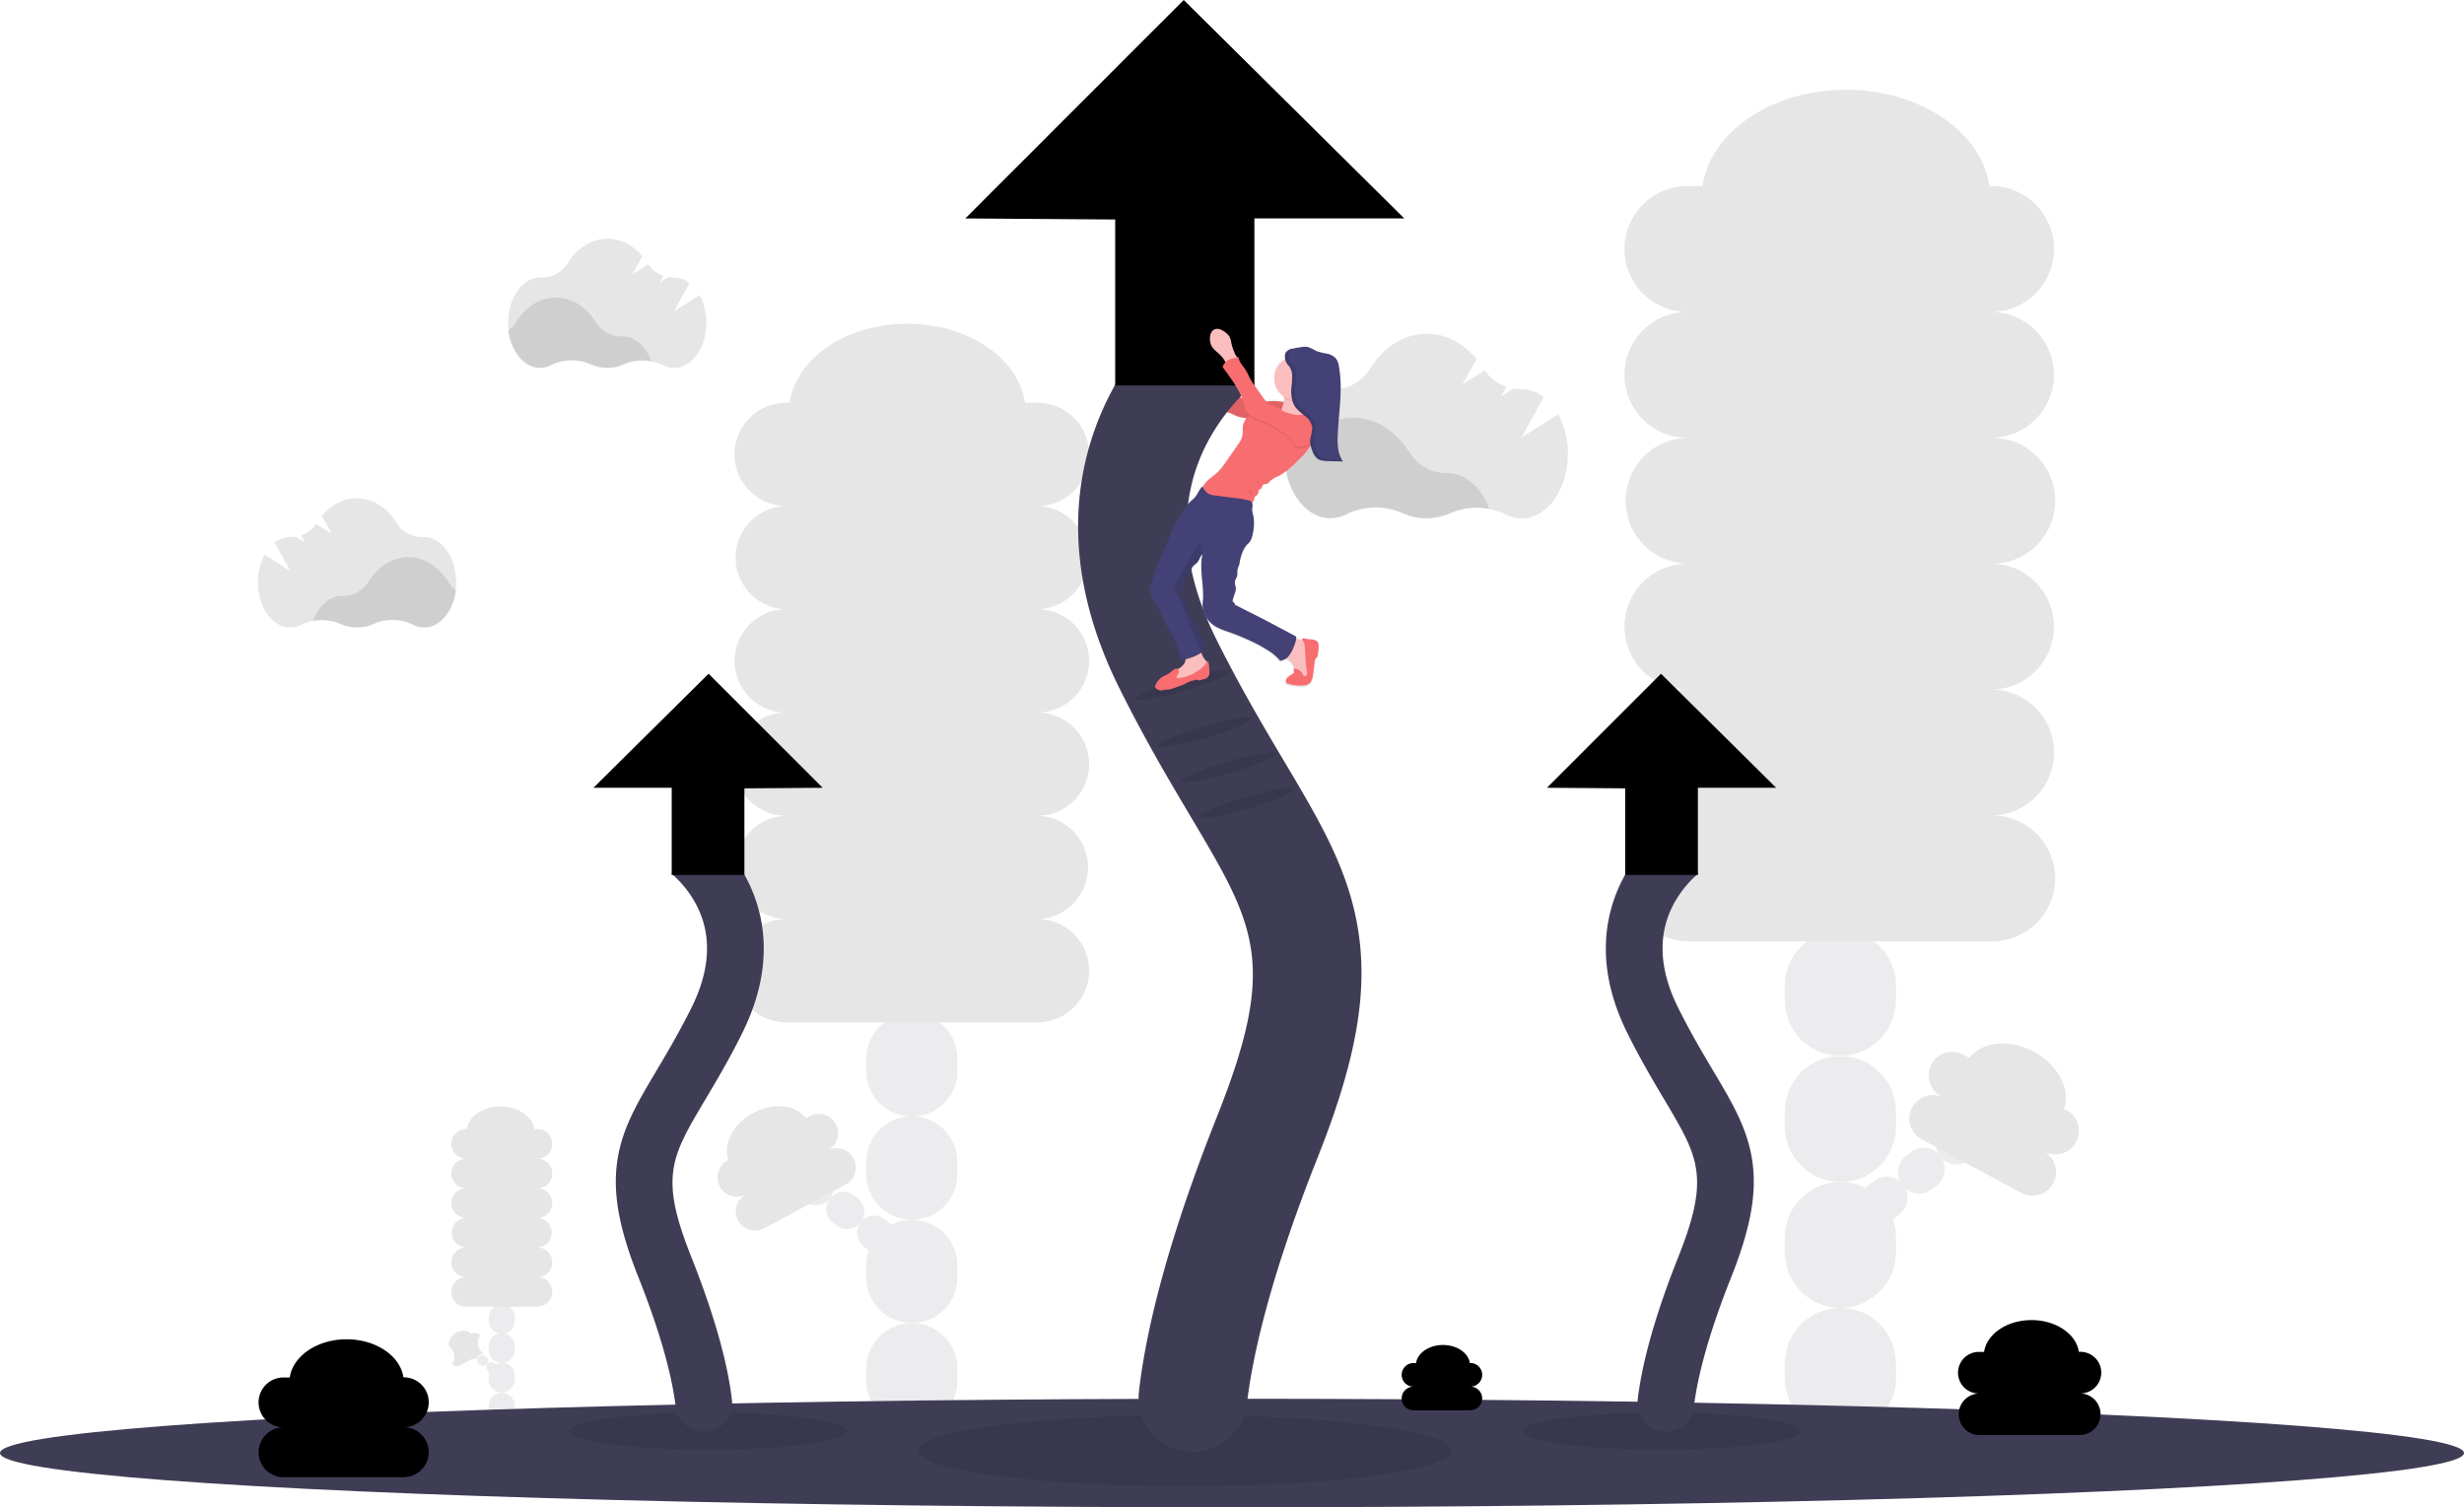 <svg id="ac59e0a9-a4b2-4068-bf01-0bc90fb884ae" data-name="Layer 1" xmlns="http://www.w3.org/2000/svg" xmlns:xlink="http://www.w3.org/1999/xlink" width="1044" height="638.64" viewBox="0 0 1044 638.64"><defs><linearGradient id="e0b4a9ab-a9fc-438e-ac54-890183d3f4bc" x1="2829.94" y1="423.77" x2="2829.94" y2="269.56" gradientTransform="matrix(-1, 0, 0, 1, 3436, 0)" gradientUnits="userSpaceOnUse"><stop offset="0" stop-color="gray" stop-opacity="0.25"/><stop offset="0.54" stop-color="gray" stop-opacity="0.12"/><stop offset="1" stop-color="gray" stop-opacity="0.1"/></linearGradient></defs><title>update</title><path d="M709,346.26a28.9,28.9,0,0,0-16.77,1.83A24.71,24.71,0,0,1,672,348a28.26,28.26,0,0,0-23.68.46,14.64,14.64,0,0,1-6.82,1.71c-9.6,0-17.59-9.67-19.25-22.43a18.58,18.58,0,0,0,4.8-5.18c5.63-9.07,14.35-14.89,24.14-14.89s18.4,5.75,24,14.73a18.53,18.53,0,0,0,16,8.76h.25C699.11,331.2,705.73,337.33,709,346.26Z" transform="translate(-78 -130.68)" fill="currentColor" opacity="0.1"/><path d="M738.2,306.21l-15.52,9.85,9.42-17.14a15.4,15.4,0,0,0-9.39-3.35h-.25a18.16,18.16,0,0,1-3.22-.23L714,298.67l2.26-4.1a18.68,18.68,0,0,1-9.2-7l-9.42,6,6-10.81c-5.51-6.61-12.93-10.67-21.09-10.67-9.79,0-18.51,5.83-24.14,14.9a18,18,0,0,1-16,8.6h-.53c-10.81,0-19.57,12.26-19.57,27.37s8.76,27.37,19.57,27.37a14.72,14.72,0,0,0,6.82-1.7,28.22,28.22,0,0,1,23.68-.47,24.71,24.71,0,0,0,20.14.05,28.29,28.29,0,0,1,23.48.45,14.65,14.65,0,0,0,6.74,1.67c10.81,0,19.57-12.25,19.57-27.37A34.76,34.76,0,0,0,738.2,306.21Z" transform="translate(-78 -130.68)" fill="currentColor" opacity="0.1"/><path d="M578.47,410.85c.61-.09,1.22-.21,1.82-.36a5.73,5.73,0,0,1-.51,1.74,7.49,7.49,0,0,1-2.84,2.5.87.87,0,0,0-1.1-.07c-1.29.76-2.32,1.88-3.69,2.54-.48.24-1,.43-1.45.69A7.94,7.94,0,0,0,568,420.7a2,2,0,0,0-.32,2,1.62,1.62,0,0,0,.55.49,3.19,3.19,0,0,0,1.9.57c.41,0,.8-.18,1.2-.25s1.08,0,1.62-.1a9.12,9.12,0,0,0,2.28-.59l2.67-.93a14.67,14.67,0,0,0,2.21-.91c.42-.22.82-.49,1.26-.7a9.89,9.89,0,0,1,1.5-.53l1.52-.45a1.63,1.63,0,0,1,.69-.09c.21,0,.39.17.6.23a1.79,1.79,0,0,0,1-.09l1.77-.51a3.33,3.33,0,0,0,1.05-.43,3.22,3.22,0,0,0,.94-2.71,20.55,20.55,0,0,0-.52-4.49,1.42,1.42,0,0,0-.57.43c-.18-.26-.39-.5-.58-.73a8.68,8.68,0,0,1-1.76-3.24,5.8,5.8,0,0,0,1.58-1.76c-.93-3.55-1.89-7.16-3.78-10.3-.62-1-1.33-2-2-3-1.84-2.92-2.22-6.61-4.32-9.34a1.62,1.62,0,0,1,0-1.91c.24-.31.63-.62.55-1s-.34-.55-.23-.81.18-.2.29-.3c.35-.33.31-.9.34-1.39a6.86,6.86,0,0,1,1.53-3.33,1.93,1.93,0,0,1,.56-.61c.19-.12.41-.17.6-.29.68-.42.63-1.41.95-2.14.42-1,1.48-1.46,2.18-2.24.88-1,1.1-2.39,2-3.26a2.48,2.48,0,0,1,.3-.25,15.91,15.91,0,0,0-.54,4.56c-.09,5.27,1.21,10.73.6,16-.48,4.15,2.06,8.3,5.65,10.37a27,27,0,0,0,4.4,1.87c2.26.81,4.5,1.64,6.71,2.56q2.34,1,4.62,2.11a59.27,59.27,0,0,1,5.45,3.05,21,21,0,0,1,5.88,4.88,4.71,4.71,0,0,0,2.6-1c.59.47,1.31.82,1.87,1.34a5.7,5.7,0,0,1,1.47,2.91h-.23l.08,1.56a.66.66,0,0,1-.06.39.77.77,0,0,1-.21.19l-1.2.81c-.87.59-1.83,1.33-1.88,2.39a1.19,1.19,0,0,0,.26.86,1.85,1.85,0,0,0,1.07.48,18.67,18.67,0,0,0,6.34.58,4.16,4.16,0,0,0,2.7-1.24,5.32,5.32,0,0,0,1-2.59c.26-1.57.48-3.15.65-4.74a10.39,10.39,0,0,1,.64-3.14.37.37,0,0,1,.17-.21c.09,0,.2,0,.29,0a.42.42,0,0,0,.19-.3,19.2,19.2,0,0,0,.56-4.71,3.3,3.3,0,0,0-.19-1.21,2.42,2.42,0,0,0-1.67-1.29,12.88,12.88,0,0,0-2.15-.25,9.76,9.76,0,0,1-1.79-.34,1.72,1.72,0,0,0-.74-.09.53.53,0,0,0-.46.52.6.6,0,0,0,.1.25l-.61-.12c-.49-.09-1.19-.31-1.91-.48l0-.38a.75.75,0,0,0-.42-.67l-10.29-5.5-1.93-1c-4.22-2.26-8.58-4.34-12.8-6.6-.29.09-.52-.24-.6-.52s-.14-.64-.41-.76-.31-.07-.41-.18a.44.44,0,0,1-.07-.34c.14-2.06,1.61-3.95,1.31-6a7.24,7.24,0,0,1-.37-2.58,10.57,10.57,0,0,1,.78-1.63c.5-1.25,0-2.76.55-4a9.4,9.4,0,0,0,.75-2.54,17.38,17.38,0,0,1,1.57-5,8.89,8.89,0,0,1,1.45-2.21c.31-.34.66-.64.95-1a8.11,8.11,0,0,0,1.48-3.87,18.59,18.59,0,0,0,.21-7.57,10.72,10.72,0,0,1-.48-2.55c0-1,.41-2.22-.09-3.05a2.67,2.67,0,0,0,1-1.67,1.92,1.92,0,0,1,.14-.68,1.76,1.76,0,0,1,.65-.59,2.71,2.71,0,0,0,1-2.68c.53.24,1.09-.3,1.34-.83s.45-1.19,1-1.41a7.67,7.67,0,0,1,1.17-.17c.62-.16,1-.76,1.44-1.23a11,11,0,0,1,3.31-2.05c3.45-1.75,6.27-4.53,9-7.27a30.55,30.55,0,0,0,3.88-4.39,14.25,14.25,0,0,0,.85-1.41l.07,0,0,.08c0,.17.09.34.14.51.12.41.27.81.41,1.21a8.85,8.85,0,0,0,1.73,3.3,4.4,4.4,0,0,0,.39.35,4,4,0,0,0,.5.34,6.16,6.16,0,0,0,2.29.69c.3,0,.61.06.92.07l.92,0,6.3.17c-2.16-3.15-2.33-7.23-2.19-11.06.36-9.82,2.27-19.73.5-29.39a7.65,7.65,0,0,0-1.21-3.28,6.78,6.78,0,0,0-4-2.17,24.12,24.12,0,0,1-4.46-1.14,18.47,18.47,0,0,0-3.51-1.67,7.76,7.76,0,0,0-2.8,0c-1.14.17-2.27.37-3.4.6l-.27.06h0l-.18,0h-.05l-.17,0-.06,0-.16,0-.07,0-.15,0-.08,0-.13,0-.09,0-.12,0-.09,0-.11.05-.1.05-.1.05-.1.05-.1.06-.09.06-.09.06-.09.07-.08.06-.09.08-.07.06-.09.09-.06.07a.48.48,0,0,0-.09.11l0,.06-.11.16v0a2.86,2.86,0,0,0-.22.47,2.17,2.17,0,0,0-.07.24,4.54,4.54,0,0,0-.09.51c0,.09,0,.17,0,.26s0,.35,0,.52,0,.61.09.87a9.5,9.5,0,0,0-.45,16.07,4.23,4.23,0,0,1,0,.47v.1a12.84,12.84,0,0,1-.17,1.64,22.36,22.36,0,0,0-4.69-.41c-.94,0-1.88.08-2.83.16-1-1.2-1.92-2.52-2.82-3.82l-2.08-3.05a30.79,30.79,0,0,1-2-3.13c-.51-1-.91-2-1.47-3-1.17-2-3.09-3.66-3.32-5.95l-.55.12c-.3-.5-.68-1-.82-1.3a25.37,25.37,0,0,1-1.73-5.08,7.86,7.86,0,0,0-.83-2.63,5.88,5.88,0,0,0-1.21-1.28,8,8,0,0,0-2.6-1.64,3.34,3.34,0,0,0-2.65.15c-.14-.05-.27-.11-.41-.15a3.22,3.22,0,0,0-2.94.34,4,4,0,0,0-1.3,2.73,6.77,6.77,0,0,0,.7,4.14c.79,1.4,2.17,2.34,3.33,3.45a13.47,13.47,0,0,1,2.09,2.6,28.4,28.4,0,0,1-.16,6.32c-.15.9-.38,1.78-.46,2.68-.29,3.27,1.41,6.54.81,9.76a2.36,2.36,0,0,0,1.1,2.52,12.52,12.52,0,0,0,2.85.78c1.88.48,3.52,1.69,5.41,2.14.88.21,1.79.25,2.66.48l.14,0a6.33,6.33,0,0,0-1.4,2.66c-.38,1.64,0,3.39-.41,5a11.39,11.39,0,0,1-1.91,3.67l-4.58,6.62a42.71,42.71,0,0,1-3.37,4.43c-2.1,2.29-5.73,4.11-6.79,6.87l-.09-.2c-1.51,1.11-2.07,3.18-3.28,4.62-.58.7-1.31,1.27-1.95,1.91A21.46,21.46,0,0,0,580.2,346a48,48,0,0,0-4.88,7.77c-.67,1.45-1.19,3-1.72,4.46-2.1,5.91-5.52,11.52-6.94,17.64-.35,1.49-1.26,2.84-1.4,4.37a8.5,8.5,0,0,0,1.37,4.63c1.18,2.2,2.47,4.34,3.52,6.6.62,1.32,1.15,2.68,1.83,4s1.66,2.7,2.43,4.09A47.11,47.11,0,0,1,578.47,410.85Zm25.78-111.69-.18-.09a6.4,6.4,0,0,1-1.9-1.25c-1.67-1.8-2.4-4.5-2.92-6.91-.06-.28-.12-.57-.17-.86A40.88,40.88,0,0,1,604.25,299.16Z" transform="translate(-78 -130.68)" fill="url(#e0b4a9ab-a9fc-438e-ac54-890183d3f4bc)"/><path d="M596.6,275.75a7.75,7.75,0,0,0-.83-2.61,5.93,5.93,0,0,0-1.22-1.28,8,8,0,0,0-2.6-1.62,3.24,3.24,0,0,0-3,.34,3.94,3.94,0,0,0-1.3,2.71,6.69,6.69,0,0,0,.7,4.11c.8,1.39,2.18,2.32,3.33,3.43a13,13,0,0,1,2.18,2.71,7.58,7.58,0,0,0,1,1.45,1.87,1.87,0,0,0,1.57.62,2.71,2.71,0,0,0,1.28-.75c.47-.41,1.75-1.16,1.79-1.82s-1-1.74-1.21-2.24A25.32,25.32,0,0,1,596.6,275.75Z" transform="translate(-78 -130.68)" fill="#fbbebe"/><path d="M623.56,301.41a22.84,22.84,0,0,0-6.31-.78c-3.55.05-7.21.91-10.59-.18a18.38,18.38,0,0,1-2.54-1.1,6.52,6.52,0,0,1-1.89-1.24c-1.68-1.79-2.41-4.47-2.93-6.86a44.8,44.8,0,0,1-.8-7.3,5.74,5.74,0,0,1-2.77.73,2,2,0,0,1-1.93-1.79,29.73,29.73,0,0,1-.13,6.8c-.15.89-.38,1.76-.46,2.66-.29,3.24,1.42,6.49.81,9.69a2.34,2.34,0,0,0,1.1,2.5,12.46,12.46,0,0,0,2.86.78c1.88.48,3.53,1.67,5.42,2.12.88.21,1.79.25,2.66.48,1.25.33,2.38,1,3.65,1.27.95.17,1.93.05,2.9.13s1.66.29,2.49.32a7.24,7.24,0,0,0,5.37-2.66A23.09,23.09,0,0,0,623.56,301.41Z" transform="translate(-78 -130.68)" fill="#f86d70"/><path d="M623.56,301.41a22.84,22.84,0,0,0-6.31-.78c-3.55.05-7.21.91-10.59-.18a18.38,18.38,0,0,1-2.54-1.1,6.52,6.52,0,0,1-1.89-1.24c-1.68-1.79-2.41-4.47-2.93-6.86a44.8,44.8,0,0,1-.8-7.3,5.74,5.74,0,0,1-2.77.73,2,2,0,0,1-1.93-1.79,29.73,29.73,0,0,1-.13,6.8c-.15.89-.38,1.76-.46,2.66-.29,3.24,1.42,6.49.81,9.69a2.34,2.34,0,0,0,1.1,2.5,12.46,12.46,0,0,0,2.86.78c1.88.48,3.53,1.67,5.42,2.12.88.21,1.79.25,2.66.48,1.25.33,2.38,1,3.65,1.27.95.17,1.93.05,2.9.13s1.66.29,2.49.32a7.24,7.24,0,0,0,5.37-2.66A23.09,23.09,0,0,0,623.56,301.41Z" transform="translate(-78 -130.68)" opacity="0.1"/><g opacity="0.1"><path d="M483.66,666.79v5.15a19.3,19.3,0,0,1-38.6,0v-5.15a19.3,19.3,0,0,1,38.6,0Z" transform="translate(-78 -130.68)" fill="#3f3d56"/><path d="M445.06,584.43v-5.14a19.3,19.3,0,1,1,38.6,0v5.14a19.08,19.08,0,0,1-.83,5.58,19.29,19.29,0,0,1-37.77-5.58Z" transform="translate(-78 -130.68)" fill="#3f3d56"/><path d="M483.66,623v5.15a19.3,19.3,0,0,1-38.6,0V623a19.3,19.3,0,0,1,38.6,0Z" transform="translate(-78 -130.68)" fill="#3f3d56"/><path d="M464.36,691.24a19.36,19.36,0,0,1,19.3,19.31v5.14a19.3,19.3,0,1,1-38.6,0v-5.14A19.36,19.36,0,0,1,464.36,691.24Z" transform="translate(-78 -130.68)" fill="#3f3d56"/><path d="M445.06,579.78v4.65A19.29,19.29,0,0,0,482.83,590Z" transform="translate(-78 -130.68)" opacity="0.1"/><path d="M445.06,623.53v4.66a19.3,19.3,0,0,0,37.77,5.58Z" transform="translate(-78 -130.68)" opacity="0.1"/><path d="M445.06,667.29v4.65a19.3,19.3,0,0,0,37.77,5.58Z" transform="translate(-78 -130.68)" opacity="0.1"/><path d="M445.06,711v4.65a19.29,19.29,0,0,0,37.77,5.58Z" transform="translate(-78 -130.68)" opacity="0.1"/><path d="M404.76,628.52l1.54,1.18a7.29,7.29,0,0,0,10.38-10,7.13,7.13,0,0,0-1.47-1.54L413.67,617a7.29,7.29,0,1,0-8.91,11.55Z" transform="translate(-78 -130.68)" fill="#3f3d56"/><path d="M426.76,627.06l1.54,1.19a7.29,7.29,0,0,1-8.91,11.55l-1.54-1.19a7.29,7.29,0,0,1,8.91-11.55Z" transform="translate(-78 -130.68)" fill="#3f3d56"/><path d="M439.84,637.16l1.54,1.19a7.29,7.29,0,0,1-8.91,11.55l-1.54-1.19a7.29,7.29,0,0,1,8.91-11.55Z" transform="translate(-78 -130.68)" fill="#3f3d56"/><path d="M452.93,647.26l1.54,1.19A7.29,7.29,0,1,1,445.56,660L444,658.81a7.29,7.29,0,0,1,8.91-11.55Z" transform="translate(-78 -130.68)" fill="#3f3d56"/><path d="M404.9,628.63l1.4,1.07a7.29,7.29,0,0,0,10.38-10Z" transform="translate(-78 -130.68)" opacity="0.1"/><path d="M418,638.73l1.4,1.07a7.29,7.29,0,0,0,10.38-10Z" transform="translate(-78 -130.68)" opacity="0.1"/><path d="M431.08,648.83l1.39,1.07a7.29,7.29,0,0,0,10.39-10Z" transform="translate(-78 -130.68)" opacity="0.1"/><path d="M411.6,388.83a21.88,21.88,0,1,0,0,43.75,21.88,21.88,0,1,0,0,43.75,21.88,21.88,0,1,0,0,43.76,21.88,21.88,0,1,0,0,43.75H517.12a21.88,21.88,0,1,0,0-43.75,21.88,21.88,0,1,0,0-43.76,21.88,21.88,0,1,0,0-43.75,21.88,21.88,0,1,0,0-43.75,21.88,21.88,0,0,0,0-43.76,21.88,21.88,0,1,0,0-43.75H512.3c-2.77-18.82-24-33.46-49.87-33.46s-47.1,14.64-49.87,33.46h-1a21.88,21.88,0,1,0,0,43.75,21.88,21.88,0,0,0,0,43.76Z" transform="translate(-78 -130.68)" fill="currentColor"/><path d="M389.72,323.19a21.94,21.94,0,0,0,21.88,21.88H517.12L412.24,301.32h-.64A21.94,21.94,0,0,0,389.72,323.19Z" transform="translate(-78 -130.68)" opacity="0.1"/><path d="M538.36,367a22,22,0,0,1-21.88,21.88H411l104.89-43.76h.64A22,22,0,0,1,538.36,367Z" transform="translate(-78 -130.68)" opacity="0.1"/><path d="M538.36,454.46a21.94,21.94,0,0,1-21.88,21.87H411l104.89-43.75h.64A21.94,21.94,0,0,1,538.36,454.46Z" transform="translate(-78 -130.68)" opacity="0.1"/><path d="M538.36,542a21.94,21.94,0,0,1-21.88,21.87H411l104.89-43.75h.64A21.94,21.94,0,0,1,538.36,542Z" transform="translate(-78 -130.68)" opacity="0.1"/><path d="M389.72,410.7a21.94,21.94,0,0,0,21.88,21.88H517.12L412.24,388.83h-.64A21.94,21.94,0,0,0,389.72,410.7Z" transform="translate(-78 -130.68)" opacity="0.1"/><path d="M389.72,498.21a22,22,0,0,0,21.88,21.88H517.12L412.24,476.33h-.64A22,22,0,0,0,389.72,498.21Z" transform="translate(-78 -130.68)" opacity="0.1"/><path d="M401.81,651.1l34.75-18.71A8.18,8.18,0,0,0,428.8,618a8.18,8.18,0,1,0-7.75-14.41l-1.59.86c-4.25-5.71-13.85-6.76-22.36-2.18s-12.91,13.17-10.49,19.86l-.31.17a8.18,8.18,0,1,0,7.75,14.41,8.18,8.18,0,0,0,7.76,14.41Z" transform="translate(-78 -130.68)" fill="currentColor"/><path d="M383,633.36a8.21,8.21,0,0,0,11.08,3.33L428.8,618l-42.29,4.19-.21.11A8.21,8.21,0,0,0,383,633.36Z" transform="translate(-78 -130.68)" opacity="0.1"/><path d="M439.67,621.42a8.2,8.2,0,0,1-3.32,11.08L401.6,651.21l26.78-33,.21-.12A8.21,8.21,0,0,1,439.67,621.42Z" transform="translate(-78 -130.68)" opacity="0.1"/></g><g opacity="0.1"><path d="M296.14,713.83v1.47a5.54,5.54,0,0,1-11.07,0v-1.47a5.54,5.54,0,1,1,11.07,0Z" transform="translate(-78 -130.68)" fill="#3f3d56"/><path d="M285.07,690.22v-1.48a5.54,5.54,0,0,1,11.07,0v1.48a5.35,5.35,0,0,1-.24,1.6,5.53,5.53,0,0,1-10.83-1.6Z" transform="translate(-78 -130.68)" fill="#3f3d56"/><path d="M296.14,701.29v1.47a5.54,5.54,0,0,1-11.07,0v-1.47a5.54,5.54,0,1,1,11.07,0Z" transform="translate(-78 -130.68)" fill="#3f3d56"/><path d="M290.61,720.83a5.55,5.55,0,0,1,5.53,5.54v1.47a5.54,5.54,0,1,1-11.07,0v-1.47A5.55,5.55,0,0,1,290.61,720.83Z" transform="translate(-78 -130.68)" fill="#3f3d56"/><path d="M285.07,688.89v1.33a5.53,5.53,0,0,0,10.83,1.6Z" transform="translate(-78 -130.68)" opacity="0.1"/><path d="M285.07,701.43v1.33a5.53,5.53,0,0,0,10.83,1.6Z" transform="translate(-78 -130.68)" opacity="0.1"/><path d="M285.07,714v1.33a5.53,5.53,0,0,0,10.83,1.6Z" transform="translate(-78 -130.68)" opacity="0.1"/><path d="M285.07,726.51v1.33a5.53,5.53,0,0,0,10.83,1.6Z" transform="translate(-78 -130.68)" opacity="0.1"/><path d="M273.52,702.85l.44.35a2.09,2.09,0,0,0,3-2.87,2,2,0,0,0-.42-.45l-.44-.34a2.09,2.09,0,1,0-2.56,3.31Z" transform="translate(-78 -130.68)" fill="#3f3d56"/><path d="M279.83,702.44l.44.34a2.09,2.09,0,1,1-2.55,3.31l-.45-.34a2.09,2.09,0,0,1,2.56-3.31Z" transform="translate(-78 -130.68)" fill="#3f3d56"/><path d="M283.58,705.33l.44.34a2.11,2.11,0,0,1,.38,2.94,2.09,2.09,0,0,1-2.93.37l-.44-.34a2.09,2.09,0,0,1,2.55-3.31Z" transform="translate(-78 -130.68)" fill="#3f3d56"/><path d="M287.33,708.23l.44.34a2.09,2.09,0,1,1-2.55,3.31l-.44-.34a2.09,2.09,0,0,1,2.55-3.31Z" transform="translate(-78 -130.68)" fill="#3f3d56"/><path d="M273.56,702.89l.4.31a2.09,2.09,0,0,0,3-2.87Z" transform="translate(-78 -130.68)" opacity="0.1"/><path d="M277.32,705.78l.4.31a2.09,2.09,0,0,0,3-2.87Z" transform="translate(-78 -130.68)" opacity="0.1"/><path d="M281.07,708.68l.4.3a2.09,2.09,0,0,0,2.93-.37,2.12,2.12,0,0,0,0-2.5Z" transform="translate(-78 -130.68)" opacity="0.1"/><path d="M275.48,634.15a6.27,6.27,0,0,0,0,12.54,6.28,6.28,0,0,0,0,12.55,6.27,6.27,0,0,0,0,12.54,6.27,6.27,0,0,0,0,12.54h30.25a6.27,6.27,0,0,0,0-12.54,6.27,6.27,0,0,0,0-12.54,6.28,6.28,0,0,0,0-12.55,6.27,6.27,0,0,0,0-12.54,6.27,6.27,0,0,0,0-12.54,6.27,6.27,0,0,0,0-12.54h-1.38c-.8-5.39-6.89-9.59-14.3-9.59s-13.5,4.2-14.29,9.59h-.28a6.27,6.27,0,0,0,0,12.54,6.27,6.27,0,0,0,0,12.54Z" transform="translate(-78 -130.68)" fill="currentColor"/><path d="M269.21,615.34a6.29,6.29,0,0,0,6.27,6.27h30.25l-30.06-12.54h-.19A6.29,6.29,0,0,0,269.21,615.34Z" transform="translate(-78 -130.68)" opacity="0.1"/><path d="M311.82,627.88a6.29,6.29,0,0,1-6.27,6.27H275.3l30.06-12.54h.19A6.29,6.29,0,0,1,311.82,627.88Z" transform="translate(-78 -130.68)" opacity="0.1"/><path d="M311.82,653a6.3,6.3,0,0,1-6.27,6.27H275.3l30.06-12.55h.19A6.3,6.3,0,0,1,311.82,653Z" transform="translate(-78 -130.68)" opacity="0.1"/><path d="M311.82,678.05a6.29,6.29,0,0,1-6.27,6.27H275.3l30.06-12.54h.19A6.29,6.29,0,0,1,311.82,678.05Z" transform="translate(-78 -130.68)" opacity="0.1"/><path d="M269.21,640.42a6.29,6.29,0,0,0,6.27,6.27h30.25l-30.06-12.54h-.19A6.29,6.29,0,0,0,269.21,640.42Z" transform="translate(-78 -130.68)" opacity="0.1"/><path d="M269.21,665.51a6.29,6.29,0,0,0,6.27,6.27h30.25l-30.06-12.54h-.19A6.29,6.29,0,0,0,269.21,665.51Z" transform="translate(-78 -130.68)" opacity="0.1"/><path d="M272.68,709.33l10-5.37a5.22,5.22,0,0,1-1.27-7.3,2.34,2.34,0,0,0-3.18-.95l-.45.24c-1.22-1.63-4-1.94-6.41-.62s-3.7,3.77-3,5.69l-.09.05a5.22,5.22,0,0,1,1.27,7.3A2.35,2.35,0,0,0,272.68,709.33Z" transform="translate(-78 -130.68)" fill="currentColor"/><path d="M267.28,704.24a2.35,2.35,0,0,0,3.18,1l10-5.36L268.29,701l-.06,0A2.35,2.35,0,0,0,267.28,704.24Z" transform="translate(-78 -130.68)" opacity="0.1"/><path d="M283.53,700.82a2.36,2.36,0,0,1-.95,3.18l-10,5.36,7.67-9.46.06,0A2.36,2.36,0,0,1,283.53,700.82Z" transform="translate(-78 -130.68)" opacity="0.1"/></g><g opacity="0.1"><path d="M834.26,655v6.27a23.53,23.53,0,0,0,47.06,0V655a23.53,23.53,0,0,0-47.06,0Z" transform="translate(-78 -130.68)" fill="#3f3d56"/><path d="M881.32,554.6v-6.27a23.53,23.53,0,0,0-47.06,0v6.27a23.12,23.12,0,0,0,1,6.8,23.52,23.52,0,0,0,46-6.8Z" transform="translate(-78 -130.68)" fill="#3f3d56"/><path d="M834.26,601.66v6.28a23.53,23.53,0,0,0,47.06,0v-6.28a23.53,23.53,0,0,0-47.06,0Z" transform="translate(-78 -130.68)" fill="#3f3d56"/><path d="M857.79,684.8a23.6,23.6,0,0,0-23.53,23.53v6.27a23.53,23.53,0,0,0,47.06,0v-6.27A23.59,23.59,0,0,0,857.79,684.8Z" transform="translate(-78 -130.68)" fill="#3f3d56"/><path d="M881.32,548.93v5.67a23.52,23.52,0,0,1-46,6.8Z" transform="translate(-78 -130.68)" opacity="0.1"/><path d="M881.32,602.27v5.67a23.52,23.52,0,0,1-46,6.8Z" transform="translate(-78 -130.68)" opacity="0.1"/><path d="M881.32,655.6v5.67a23.52,23.52,0,0,1-46,6.8Z" transform="translate(-78 -130.68)" opacity="0.1"/><path d="M881.32,708.93v5.67a23.52,23.52,0,0,1-46,6.8Z" transform="translate(-78 -130.68)" opacity="0.1"/><path d="M930.45,608.34l-1.88,1.45a8.89,8.89,0,0,1-12.66-12.21,8.6,8.6,0,0,1,1.8-1.87l1.88-1.45a8.89,8.89,0,1,1,10.86,14.08Z" transform="translate(-78 -130.68)" fill="#3f3d56"/><path d="M903.63,606.57,901.76,608a8.89,8.89,0,1,0,10.86,14.07l1.87-1.44a8.89,8.89,0,1,0-10.86-14.08Z" transform="translate(-78 -130.68)" fill="#3f3d56"/><path d="M887.68,618.88l-1.88,1.45a8.89,8.89,0,1,0,10.86,14.07l1.88-1.44a8.89,8.89,0,1,0-10.86-14.08Z" transform="translate(-78 -130.68)" fill="#3f3d56"/><path d="M871.72,631.19l-1.87,1.44a8.89,8.89,0,0,0,10.86,14.08l1.87-1.45a8.89,8.89,0,1,0-10.86-14.07Z" transform="translate(-78 -130.68)" fill="#3f3d56"/><path d="M930.27,608.48l-1.7,1.31a8.89,8.89,0,0,1-12.66-12.21Z" transform="translate(-78 -130.68)" opacity="0.1"/><path d="M914.31,620.79l-1.69,1.3A8.89,8.89,0,0,1,900,609.89Z" transform="translate(-78 -130.68)" opacity="0.1"/><path d="M898.36,633.09l-1.7,1.31A8.89,8.89,0,0,1,884,622.2Z" transform="translate(-78 -130.68)" opacity="0.1"/><path d="M922.11,316.17a26.67,26.67,0,0,1,0,53.34,26.67,26.67,0,0,1,0,53.33,26.67,26.67,0,0,1,0,53.33,26.67,26.67,0,0,1,0,53.34H793.48a26.67,26.67,0,0,1,0-53.34,26.67,26.67,0,1,1,0-53.33,26.67,26.67,0,1,1,0-53.33,26.67,26.67,0,0,1,0-53.34,26.67,26.67,0,1,1,0-53.33,26.67,26.67,0,1,1,0-53.33h5.88c3.38-22.94,29.3-40.79,60.79-40.79s57.41,17.85,60.79,40.79h1.17a26.67,26.67,0,0,1,0,53.33,26.67,26.67,0,0,1,0,53.33Z" transform="translate(-78 -130.68)" fill="currentColor"/><path d="M948.77,236.18a26.74,26.74,0,0,1-26.66,26.66H793.48l127.84-53.33h.79A26.74,26.74,0,0,1,948.77,236.18Z" transform="translate(-78 -130.68)" opacity="0.1"/><path d="M767.6,289.51a26.74,26.74,0,0,0,26.67,26.66H922.89L795.05,262.84h-.78A26.75,26.75,0,0,0,767.6,289.51Z" transform="translate(-78 -130.68)" opacity="0.1"/><path d="M767.6,396.17a26.75,26.75,0,0,0,26.67,26.67H922.89L795.05,369.51h-.78A26.74,26.74,0,0,0,767.6,396.17Z" transform="translate(-78 -130.68)" opacity="0.1"/><path d="M767.6,502.84a26.75,26.75,0,0,0,26.67,26.67H922.89L795.05,476.17h-.78A26.75,26.75,0,0,0,767.6,502.84Z" transform="translate(-78 -130.68)" opacity="0.1"/><path d="M948.77,342.84a26.74,26.74,0,0,1-26.66,26.67H793.48l127.84-53.34h.79A26.74,26.74,0,0,1,948.77,342.84Z" transform="translate(-78 -130.68)" opacity="0.1"/><path d="M948.77,449.51a26.74,26.74,0,0,1-26.66,26.66H793.48l127.84-53.33h.79A26.74,26.74,0,0,1,948.77,449.51Z" transform="translate(-78 -130.68)" opacity="0.1"/><path d="M934,635.86l-42.36-22.8a10,10,0,0,1,9.46-17.56,10,10,0,1,1,9.45-17.56l1.94,1c5.18-7,16.87-8.24,27.24-2.66s15.75,16.06,12.79,24.21l.39.21a10,10,0,1,1-9.46,17.56A10,10,0,1,1,934,635.86Z" transform="translate(-78 -130.68)" fill="currentColor"/><path d="M957,614.25a10,10,0,0,1-13.51,4l-42.35-22.8,51.55,5.1.26.14A10,10,0,0,1,957,614.25Z" transform="translate(-78 -130.68)" opacity="0.1"/><path d="M887.89,599.69a10,10,0,0,0,4.05,13.51L934.3,636l-32.65-40.22-.25-.14A10,10,0,0,0,887.89,599.69Z" transform="translate(-78 -130.68)" opacity="0.1"/></g><ellipse cx="522" cy="615.64" rx="522" ry="23" fill="#3f3d56"/><ellipse cx="502" cy="614.64" rx="113" ry="15.07" opacity="0.1"/><path d="M587.83,745.38a23,23,0,0,1-27.26-25.08c2.62-23.16,10.77-60.47,33.06-116.48,25.84-64.94,16.52-80.63-11.17-127.2-8.94-15.05-19.08-32.1-30-54C524.3,366.36,535,323,548.9,296.61c14.78-28.09,35.92-42.8,38.28-44.39L609,288.32l-2,2c-.05,0,1,0,2.52,2.77a87.21,87.21,0,0,0-20.67,26.47c-12.1,24.23-10.5,52,4.75,82.47,10.21,20.42,19.89,36.71,28.43,51.08,15.34,25.8,27.45,46.18,31.46,71.91,4.15,26.63-1,55.28-17.09,95.8-21.21,53.29-28,86.64-30.07,104.54a23.05,23.05,0,0,1-18.47,20Z" transform="translate(-78 -130.68)" fill="#3f3d56"/><polygon points="409 92.55 501.55 0 595 92.55 531.49 92.55 531.49 163.32 472.51 163.32 472.51 93 409 92.55" fill="currentColor"/><ellipse cx="704" cy="606.38" rx="59" ry="7.87" opacity="0.1"/><path d="M786.09,737.09A12,12,0,0,1,771.86,724c1.36-12.09,5.62-31.57,17.26-60.81,13.49-33.91,8.62-42.1-5.83-66.42-4.67-7.85-10-16.76-15.69-28.2-14.68-29.37-9.1-52-1.84-65.78a66.88,66.88,0,0,1,20-23.18l11.39,18.85-1.06,1s.54,0,1.32,1.45a45.48,45.48,0,0,0-10.8,13.82c-6.31,12.65-5.47,27.14,2.49,43.06,5.33,10.66,10.38,19.17,14.84,26.67,8,13.47,14.33,24.11,16.43,37.55,2.16,13.9-.51,28.86-8.93,50-11.07,27.82-14.62,45.23-15.7,54.58a12,12,0,0,1-9.64,10.45Z" transform="translate(-78 -130.68)" fill="#3f3d56"/><polygon points="655.44 333.78 703.76 285.46 752.56 333.78 719.4 333.78 719.4 370.73 688.6 370.73 688.6 334.02 655.44 333.78" fill="currentColor"/><ellipse cx="300" cy="606.38" rx="59" ry="7.87" opacity="0.1"/><path d="M373.91,737.09A12,12,0,0,0,388.14,724c-1.36-12.09-5.62-31.57-17.26-60.81-13.49-33.91-8.62-42.1,5.83-66.42,4.67-7.85,10-16.76,15.69-28.2,14.68-29.37,9.1-52,1.84-65.78a66.88,66.88,0,0,0-20-23.18l-11.39,18.85,1.06,1s-.54,0-1.32,1.45a45.48,45.48,0,0,1,10.8,13.82c6.31,12.65,5.47,27.14-2.49,43.06-5.33,10.66-10.38,19.17-14.84,26.67-8,13.47-14.33,24.11-16.43,37.55-2.16,13.9.51,28.86,8.93,50,11.07,27.82,14.62,45.23,15.7,54.58a12,12,0,0,0,9.64,10.45Z" transform="translate(-78 -130.68)" fill="#3f3d56"/><polygon points="348.56 333.78 300.24 285.46 251.44 333.78 284.6 333.78 284.6 370.73 315.4 370.73 315.4 334.02 348.56 333.78" fill="currentColor"/><ellipse cx="579.29" cy="420.92" rx="21" ry="2.5" transform="translate(-173.64 51.04) rotate(-16.49)" opacity="0.1"/><ellipse cx="588.29" cy="440.92" rx="21" ry="2.5" transform="translate(-178.95 54.42) rotate(-16.49)" opacity="0.1"/><ellipse cx="598.29" cy="455.92" rx="21" ry="2.5" transform="translate(-182.8 57.87) rotate(-16.49)" opacity="0.1"/><ellipse cx="606.29" cy="470.92" rx="21" ry="2.5" transform="translate(-186.72 60.76) rotate(-16.49)" opacity="0.1"/><path d="M959.2,738.72l-42.48,0a8.81,8.81,0,0,1,0-17.62,8.81,8.81,0,1,1,0-17.61h1.94c1.11-7.58,9.66-13.48,20.06-13.49s19,5.88,20.09,13.45h.39a8.81,8.81,0,1,1,0,17.61,8.81,8.81,0,0,1,0,17.62Z" transform="translate(-78 -130.68)" fill="currentColor"/><path d="M968,712.29a8.82,8.82,0,0,1-8.8,8.81l-42.47,0,42.2-17.65h.26A8.83,8.83,0,0,1,968,712.29Z" transform="translate(-78 -130.68)" opacity="0.1"/><path d="M908.17,730a8.83,8.83,0,0,0,8.81,8.8l42.48,0-42.23-17.57H917A8.84,8.84,0,0,0,908.17,730Z" transform="translate(-78 -130.68)" opacity="0.1"/><path d="M701,728.2l-24.11,0a5,5,0,0,1,0-10,5,5,0,0,1,0-10H678c.62-4.3,5.48-7.65,11.38-7.65s10.76,3.33,11.4,7.63H701a5,5,0,1,1,0,10,5,5,0,0,1,0,10Z" transform="translate(-78 -130.68)" fill="currentColor"/><path d="M706,713.2a5,5,0,0,1-5,5l-24.11,0,24-10H701A5,5,0,0,1,706,713.2Z" transform="translate(-78 -130.68)" opacity="0.1"/><path d="M672.05,723.23a5,5,0,0,0,5,5l24.1,0-24-10H677A5,5,0,0,0,672.05,723.23Z" transform="translate(-78 -130.68)" opacity="0.1"/><path d="M249.45,756.57l-51,0a10.57,10.57,0,1,1,0-21.13,10.57,10.57,0,1,1,0-21.13h2.32c1.33-9.09,11.6-16.17,24.07-16.18s22.75,7.05,24.1,16.13h.46a10.57,10.57,0,0,1,0,21.13,10.57,10.57,0,0,1,0,21.13Z" transform="translate(-78 -130.68)" fill="currentColor"/><path d="M260,724.87a10.59,10.59,0,0,1-10.55,10.57l-51,0,50.62-21.18h.31A10.61,10.61,0,0,1,260,724.87Z" transform="translate(-78 -130.68)" opacity="0.1"/><path d="M188.22,746.07a10.6,10.6,0,0,0,10.58,10.55l51,0-50.67-21.08h-.31A10.61,10.61,0,0,0,188.22,746.07Z" transform="translate(-78 -130.68)" opacity="0.1"/><path d="M354,283.74A20.32,20.32,0,0,0,342.21,285a17.27,17.27,0,0,1-14.1,0,19.8,19.8,0,0,0-16.58.32,10.29,10.29,0,0,1-4.77,1.2c-6.72,0-12.31-6.77-13.47-15.71a12.94,12.94,0,0,0,3.36-3.62c3.94-6.35,10-10.42,16.89-10.42s12.89,4,16.83,10.31a13,13,0,0,0,11.16,6.13h.18C347.06,273.2,351.69,277.49,354,283.74Z" transform="translate(-78 -130.68)" fill="currentColor" opacity="0.1"/><path d="M374.42,255.71l-10.86,6.89,6.59-12a10.69,10.69,0,0,0-6.57-2.35h-.17a12,12,0,0,1-2.25-.16l-3.69,2.33,1.58-2.87a13.13,13.13,0,0,1-6.44-4.89L346,246.85l4.16-7.57c-3.85-4.62-9.05-7.46-14.76-7.46-6.85,0-13,4.07-16.9,10.42a12.65,12.65,0,0,1-11.17,6H307c-7.56,0-13.7,8.58-13.7,19.16s6.14,19.16,13.7,19.16a10.17,10.17,0,0,0,4.77-1.2,19.8,19.8,0,0,1,16.58-.32,17.5,17.5,0,0,0,7.09,1.52,17.29,17.29,0,0,0,7-1.49,19.79,19.79,0,0,1,16.43.32,10.24,10.24,0,0,0,4.72,1.17c7.57,0,13.7-8.58,13.7-19.16A24.35,24.35,0,0,0,374.42,255.71Z" transform="translate(-78 -130.68)" fill="currentColor" opacity="0.1"/><path d="M210.62,393.74A20.32,20.32,0,0,1,222.36,395a17.24,17.24,0,0,0,14.09,0,19.8,19.8,0,0,1,16.58.32,10.32,10.32,0,0,0,4.77,1.2c6.72,0,12.32-6.77,13.48-15.71a12.79,12.79,0,0,1-3.36-3.62c-3.94-6.35-10.05-10.42-16.9-10.42s-12.88,4-16.82,10.31A13,13,0,0,1,223,383.2h-.17C217.51,383.2,212.87,387.49,210.62,393.74Z" transform="translate(-78 -130.68)" fill="currentColor" opacity="0.1"/><path d="M190.14,365.71,201,372.6l-6.6-12a10.71,10.71,0,0,1,6.57-2.35h.18a12,12,0,0,0,2.25-.16l3.68,2.33-1.58-2.87a13.15,13.15,0,0,0,6.45-4.89l6.59,4.18-4.17-7.57c3.86-4.62,9.05-7.46,14.77-7.46,6.85,0,12.95,4.07,16.9,10.42a12.64,12.64,0,0,0,11.17,6h.36c7.57,0,13.7,8.58,13.7,19.16s-6.13,19.16-13.7,19.16a10.23,10.23,0,0,1-4.77-1.2,19.8,19.8,0,0,0-16.58-.32,17.45,17.45,0,0,1-7.08,1.52,17.22,17.22,0,0,1-7-1.49,19.81,19.81,0,0,0-16.44.32,10.21,10.21,0,0,1-4.72,1.17c-7.56,0-13.7-8.58-13.7-19.16A24.35,24.35,0,0,1,190.14,365.71Z" transform="translate(-78 -130.68)" fill="currentColor" opacity="0.1"/><path d="M629.19,401.75a5.23,5.23,0,0,1,1.82.57,4.31,4.31,0,0,1,1.59,2.13,18.8,18.8,0,0,1,1.06,6.67,14.3,14.3,0,0,1-.69,5.41,3.38,3.38,0,0,1-.9,1.41,3.12,3.12,0,0,1-1.24.6,3.31,3.31,0,0,1-2.91-.36,4.62,4.62,0,0,1-1.29-3A7.07,7.07,0,0,0,624.9,411c-.83-.77-2-1.16-2.61-2.11-.72-1.14-.34-2.62.12-3.88.39-1.1,1-3.32,2.12-3.88S628,401.53,629.19,401.75Z" transform="translate(-78 -130.68)" fill="#fbbebe"/><path d="M587,407.13a8.54,8.54,0,0,0,1.79,3.31c.51.59,1.14,1.3.87,2a1.7,1.7,0,0,1-.48.65c-3.76,3.68-9,5.47-14.25,6.12a.53.53,0,0,1-.25,0c-.15-.07-.19-.26-.21-.43a5.31,5.31,0,0,1,0-1.64,4.88,4.88,0,0,1,2.47-2.88,7.84,7.84,0,0,0,2.9-2.53c.76-1.43.44-3.29,1.34-4.63a4.85,4.85,0,0,1,3.4-1.75c.44-.07,1.4-.57,1.78-.34S586.85,406.68,587,407.13Z" transform="translate(-78 -130.68)" fill="#fbbebe"/><path d="M629.7,401.62a.53.53,0,0,1,.46-.52,1.57,1.57,0,0,1,.74.1,11,11,0,0,0,1.79.33,13,13,0,0,1,2.16.25,2.44,2.44,0,0,1,1.67,1.28,3.22,3.22,0,0,1,.19,1.2,19,19,0,0,1-.56,4.68c0,.11-.08.25-.19.29s-.2,0-.29,0a.38.38,0,0,0-.17.2,10.32,10.32,0,0,0-.64,3.13c-.18,1.57-.39,3.14-.65,4.7a5.24,5.24,0,0,1-1,2.57,4.25,4.25,0,0,1-2.7,1.24,19,19,0,0,1-6.36-.58,1.85,1.85,0,0,1-1.07-.48,1.23,1.23,0,0,1-.26-.85c0-1,1-1.79,1.88-2.37L626,416a.64.64,0,0,0,.21-.19.72.72,0,0,0,.06-.39l-.08-1.54A4.4,4.4,0,0,1,630,416.3c.17.33.33.72.67.85a.89.89,0,0,0,1.05-.64,2.69,2.69,0,0,0,0-1.35c-.7-3.77-.53-7.65-1-11.46a2.54,2.54,0,0,0-.39-1.2C630.13,402.22,629.75,402,629.7,401.62Z" transform="translate(-78 -130.68)" fill="#f86d70"/><path d="M577.28,416.23c-.18.29-.46.51-.62.82a.69.69,0,0,0,.13.91.89.89,0,0,0,.56.06,18.83,18.83,0,0,0,10.15-4.59,7,7,0,0,0,1.24-1.37c.33-.5.61-1.11,1.17-1.32a20.29,20.29,0,0,1,.53,4.46,3.17,3.17,0,0,1-1,2.69,3.23,3.23,0,0,1-1,.43l-1.77.5a1.79,1.79,0,0,1-1,.09,4.44,4.44,0,0,0-.61-.22,1.44,1.44,0,0,0-.68.08l-1.52.45a8.68,8.68,0,0,0-1.51.52c-.44.21-.84.48-1.26.71a15.7,15.7,0,0,1-2.21.89l-2.68.93a9.45,9.45,0,0,1-2.28.59c-.54,0-1.08,0-1.62.09s-.79.21-1.21.25a3.25,3.25,0,0,1-1.9-.56,1.88,1.88,0,0,1-.55-.5c-.38-.59,0-1.38.33-2a7.74,7.74,0,0,1,2.71-2.8c.47-.26,1-.45,1.45-.68,1.37-.66,2.4-1.77,3.69-2.53S577.85,415.29,577.28,416.23Z" transform="translate(-78 -130.68)" fill="#f86d70"/><path d="M614.92,308.31a11.18,11.18,0,0,0,4.74,1.85,20.06,20.06,0,0,0,2.68.14,69.45,69.45,0,0,0,11.16-.93,13.82,13.82,0,0,1-3.51-5.46,9.15,9.15,0,0,1-.17-3.42,26.82,26.82,0,0,1,1-4.31,28.64,28.64,0,0,1-4.72-.12c-.89-.09-3.08-.9-3.86-.28s-.18,2.59-.16,3.53a.38.38,0,0,1,0,.1,11.25,11.25,0,0,1-.9,4.12A7.75,7.75,0,0,1,614.92,308.31Z" transform="translate(-78 -130.68)" fill="#fbbebe"/><path d="M622.13,299.31a9.42,9.42,0,0,0,7.69,1.18,26.82,26.82,0,0,1,1-4.31,28.64,28.64,0,0,1-4.72-.12c-.89-.09-3.08-.9-3.86-.28S622.11,298.37,622.13,299.31Z" transform="translate(-78 -130.68)" opacity="0.1"/><circle cx="549.27" cy="160.33" r="9.4" fill="#fbbebe"/><path d="M587.4,338.55a4.39,4.39,0,0,0,2.12,3.77,8.08,8.08,0,0,0,2.3.81,45.23,45.23,0,0,0,13.12,1.62,7.32,7.32,0,0,0,2.78-.58,3,3,0,0,0,1.72-2.15,1.22,1.22,0,0,1,.78-1.26,2.66,2.66,0,0,0,1-2.66c.54.24,1.1-.3,1.35-.83s.45-1.18,1-1.4a7.5,7.5,0,0,1,1.17-.17c.62-.16,1-.76,1.44-1.22a10.82,10.82,0,0,1,3.32-2c3.46-1.75,6.27-4.51,9-7.23a30.24,30.24,0,0,0,3.88-4.35c.31-.46.6-.93.86-1.41a39.68,39.68,0,0,0,2.17-4.95,5.76,5.76,0,0,0,.55-2.84,2.38,2.38,0,0,0,0-.26,5.42,5.42,0,0,0-.85-1.72,7.2,7.2,0,0,0-3.85-3.17c-1.62-.43-3.28.09-5,.44a12.2,12.2,0,0,1-1.68.26,15.63,15.63,0,0,1-5.23-.82l-1.87-.51c-.93-.26-1.4-1.39-2.34-1.59a3.41,3.41,0,0,0-1.27.07,17.26,17.26,0,0,0-5.54,1.81,8.43,8.43,0,0,0-1.07.73,6.84,6.84,0,0,0-2.5,3.69c-.39,1.63,0,3.36-.42,5a11.06,11.06,0,0,1-1.91,3.64l-4.58,6.58a40,40,0,0,1-3.38,4.39C592,332.88,587.47,334.91,587.4,338.55Z" transform="translate(-78 -130.68)" fill="#f86d70"/><path d="M599.66,275.75a7.75,7.75,0,0,0-.83-2.61,5.93,5.93,0,0,0-1.22-1.28,8,8,0,0,0-2.6-1.62,3.24,3.24,0,0,0-3,.34,3.94,3.94,0,0,0-1.3,2.71,6.69,6.69,0,0,0,.7,4.11c.8,1.39,2.18,2.32,3.33,3.43a13,13,0,0,1,2.18,2.71,7.58,7.58,0,0,0,1,1.45,1.87,1.87,0,0,0,1.57.62,2.71,2.71,0,0,0,1.28-.75c.47-.41,1.75-1.16,1.79-1.82s-1-1.74-1.21-2.24A25.32,25.32,0,0,1,599.66,275.75Z" transform="translate(-78 -130.68)" fill="#fbbebe"/><path d="M566.63,384.59c1.18,2.18,2.48,4.3,3.53,6.55.61,1.31,1.15,2.66,1.83,3.93s1.66,2.69,2.44,4.06a47.18,47.18,0,0,1,4.06,11.24,22.62,22.62,0,0,0,8-2.81c.16-.1.32-.2.47-.31a5.76,5.76,0,0,0,1.62-1.78c-.93-3.53-1.89-7.11-3.79-10.22-.61-1-1.32-2-2-3-1.85-2.9-2.23-6.56-4.33-9.28a1.59,1.59,0,0,1,0-1.89c.24-.31.63-.61.55-1s-.35-.55-.23-.81.18-.2.29-.29c.35-.33.31-.9.34-1.38a6.83,6.83,0,0,1,1.53-3.32,2.14,2.14,0,0,1,.56-.6c.19-.12.42-.17.61-.29.67-.42.62-1.4.94-2.13.43-1,1.49-1.44,2.18-2.22.89-1,1.11-2.37,2-3.23a2.6,2.6,0,0,1,.31-.25,15.3,15.3,0,0,0-.55,4.53c-.09,5.23,1.22,10.65.6,15.85-.48,4.13,2.06,8.25,5.66,10.31a27.06,27.06,0,0,0,4.41,1.85c2.26.8,4.51,1.63,6.72,2.55q2.34,1,4.62,2.09a57,57,0,0,1,5.46,3,21,21,0,0,1,5.89,4.84,5.26,5.26,0,0,0,3.8-2.09,14.59,14.59,0,0,0,2.09-3.94,10.86,10.86,0,0,0,1-3.71.71.71,0,0,0-.41-.67l-10.31-5.47-1.93-1c-4.22-2.24-8.6-4.31-12.82-6.55-.28.08-.52-.24-.6-.52s-.14-.63-.41-.76-.31-.06-.41-.17a.44.44,0,0,1-.07-.34c.14-2,1.61-3.92,1.31-5.95a7.13,7.13,0,0,1-.37-2.56,12,12,0,0,1,.78-1.62c.51-1.24,0-2.74.56-4a9,9,0,0,0,.74-2.53,17.25,17.25,0,0,1,1.58-5,9,9,0,0,1,1.45-2.2c.31-.33.66-.63,1-1a8,8,0,0,0,1.48-3.84,18.36,18.36,0,0,0,.21-7.52,11.08,11.08,0,0,1-.48-2.53c0-1.14.51-2.47-.28-3.29a2.53,2.53,0,0,0-1.15-.59,36.45,36.45,0,0,0-5.59-1l-8.62-1.12a8,8,0,0,1-2.87-.74,5.73,5.73,0,0,1-2.41-3.09c-1.52,1.1-2.08,3.16-3.29,4.58-.59.7-1.31,1.26-2,1.9a23,23,0,0,0-2.16,2.66,47.13,47.13,0,0,0-4.88,7.72c-.67,1.44-1.19,2.94-1.73,4.43-2.1,5.87-5.53,11.44-7,17.51-.35,1.49-1.26,2.83-1.4,4.34A8.41,8.41,0,0,0,566.63,384.59Z" transform="translate(-78 -130.68)" fill="#434175"/><path d="M611.74,335.83a2.57,2.57,0,0,1,.31,1.27c-.19-1-1.5-1.48-1.58-2.42,0-.43,0-.41.31-.18S611.36,335.46,611.74,335.83Z" transform="translate(-78 -130.68)" opacity="0.1"/><path d="M607.76,338.71a2,2,0,0,1,.59.88,2.22,2.22,0,0,1,.12,1.54c-.19-.09-.25-.33-.31-.53a3.73,3.73,0,0,0-.41-.91c-.15-.25-.87-.83-.86-1.1S607.57,338.57,607.76,338.71Z" transform="translate(-78 -130.68)" opacity="0.1"/><path d="M607.3,306.91a10,10,0,0,0,2,1.32c1.86.94,3.92,1.44,5.8,2.35.93.46,1.81,1,2.69,1.57l5.57,3.53a6.63,6.63,0,0,1,1.23.93c.66.72.66,2,1.27,2.74a3.71,3.71,0,0,0,2.71,1.25,8.9,8.9,0,0,0,3-.51,15.42,15.42,0,0,0,1.72-.63,8.17,8.17,0,0,0,1.65-.94,4.74,4.74,0,0,0,2-3.08,6.18,6.18,0,0,0-.33-2.51,9.41,9.41,0,0,0-.6-1.52,4.93,4.93,0,0,0-.47-.8c-1.28-1.81-3.53-2.66-5.71-3.09-1.15-.22-2.32-.36-3.47-.56a12.2,12.2,0,0,1-1.68.26,15.63,15.63,0,0,1-5.23-.82l-1.87-.51c-.93-.26-1.4-1.39-2.34-1.59a3.41,3.41,0,0,0-1.27.07,17.26,17.26,0,0,0-5.54,1.81A8.43,8.43,0,0,0,607.3,306.91Z" transform="translate(-78 -130.68)" opacity="0.1"/><path d="M602.76,282c.24,2.27,2.15,3.94,3.32,5.9.57,1,1,2,1.48,3a30.38,30.38,0,0,0,2,3.1l2.09,3a31.39,31.39,0,0,0,4,5.07c2.74.47,5,2.5,7.62,3.48a38.64,38.64,0,0,0,6.52,1.32c2.18.43,4.43,1.28,5.71,3.09a8.51,8.51,0,0,1,1.07,2.33,6.13,6.13,0,0,1,.33,2.51,4.74,4.74,0,0,1-2,3.07,10.39,10.39,0,0,1-3.37,1.57,8.66,8.66,0,0,1-3,.51,3.67,3.67,0,0,1-2.71-1.25c-.61-.76-.6-2-1.27-2.73a6.12,6.12,0,0,0-1.23-.93l-5.57-3.53a26.92,26.92,0,0,0-2.69-1.57c-1.88-.92-3.94-1.41-5.8-2.36s-3.6-2.49-4-4.55c-1.13-6.31-5.5-11.63-9.23-16.84.12,0,.08-.3.13-.42a5.4,5.4,0,0,1,2.73-2.76A16,16,0,0,1,602.76,282Z" transform="translate(-78 -130.68)" fill="#f86d70"/><path d="M622.45,282a3.37,3.37,0,0,1,.39-2,4.41,4.41,0,0,1,3.09-1.63c1.13-.24,2.26-.43,3.4-.6a7.81,7.81,0,0,1,2.81-.05,19,19,0,0,1,3.51,1.66,24.32,24.32,0,0,0,4.46,1.14,6.75,6.75,0,0,1,4,2.15A7.49,7.49,0,0,1,645.3,286c1.78,9.6-.14,19.44-.5,29.2-.14,3.79,0,7.85,2.2,11l-6.32-.16c-1.61-.05-3.35-.13-4.63-1.13a7.57,7.57,0,0,1-2.12-3.63,11.23,11.23,0,0,1-.81-3.25c-.1-2.3,1.2-4.55.78-6.8A7.58,7.58,0,0,0,631,307a26.51,26.51,0,0,1-3.83-3.41c-1.89-2.4-2.25-5.67-2-8.72a32.92,32.92,0,0,0,.31-5.42,6.84,6.84,0,0,0-1.43-3.81A5.28,5.28,0,0,1,622.45,282Z" transform="translate(-78 -130.68)" fill="#434175"/><path d="M622.84,280a4.33,4.33,0,0,1,3-1.62,2.94,2.94,0,0,0-1.5,1.18,3.37,3.37,0,0,0-.39,2,5.24,5.24,0,0,0,1.62,3.64A6.84,6.84,0,0,1,627,289a33,33,0,0,1-.31,5.43c-.23,3,.13,6.31,2,8.71a26.51,26.51,0,0,0,3.83,3.41,7.61,7.61,0,0,1,2.86,4.15c.42,2.26-.88,4.51-.78,6.8a11.16,11.16,0,0,0,.81,3.25,7.57,7.57,0,0,0,2.12,3.63c1.28,1,3,1.09,4.63,1.13l4.48.12c.1.16.2.32.31.48l-6.32-.16c-1.61-.05-3.35-.13-4.63-1.13a7.57,7.57,0,0,1-2.12-3.63,11.23,11.23,0,0,1-.81-3.25c-.1-2.3,1.2-4.55.78-6.8A7.58,7.58,0,0,0,631,307a26.51,26.51,0,0,1-3.83-3.41c-1.89-2.4-2.25-5.67-2-8.72a32.92,32.92,0,0,0,.31-5.42,6.84,6.84,0,0,0-1.43-3.81,5.28,5.28,0,0,1-1.62-3.64A3.37,3.37,0,0,1,622.84,280Z" transform="translate(-78 -130.68)" opacity="0.1"/><path d="M575.37,379,587,407.25a5.76,5.76,0,0,0,1.62-1.78c-.93-3.53-1.89-7.11-3.79-10.22-.61-1-1.32-2-2-3-1.85-2.9-2.23-6.56-4.33-9.28a1.59,1.59,0,0,1,0-1.89c.24-.31.63-.61.55-1s-.35-.55-.23-.81.18-.2.29-.29c.35-.33.31-.9.34-1.38a6.83,6.83,0,0,1,1.53-3.32,2.14,2.14,0,0,1,.56-.6c.19-.12.42-.17.61-.29.67-.42.62-1.4.94-2.13.43-1,1.49-1.44,2.18-2.22.89-1,1.11-2.37,2-3.23l.08-.2-.88-5.46Z" transform="translate(-78 -130.68)" opacity="0.1"/></svg>